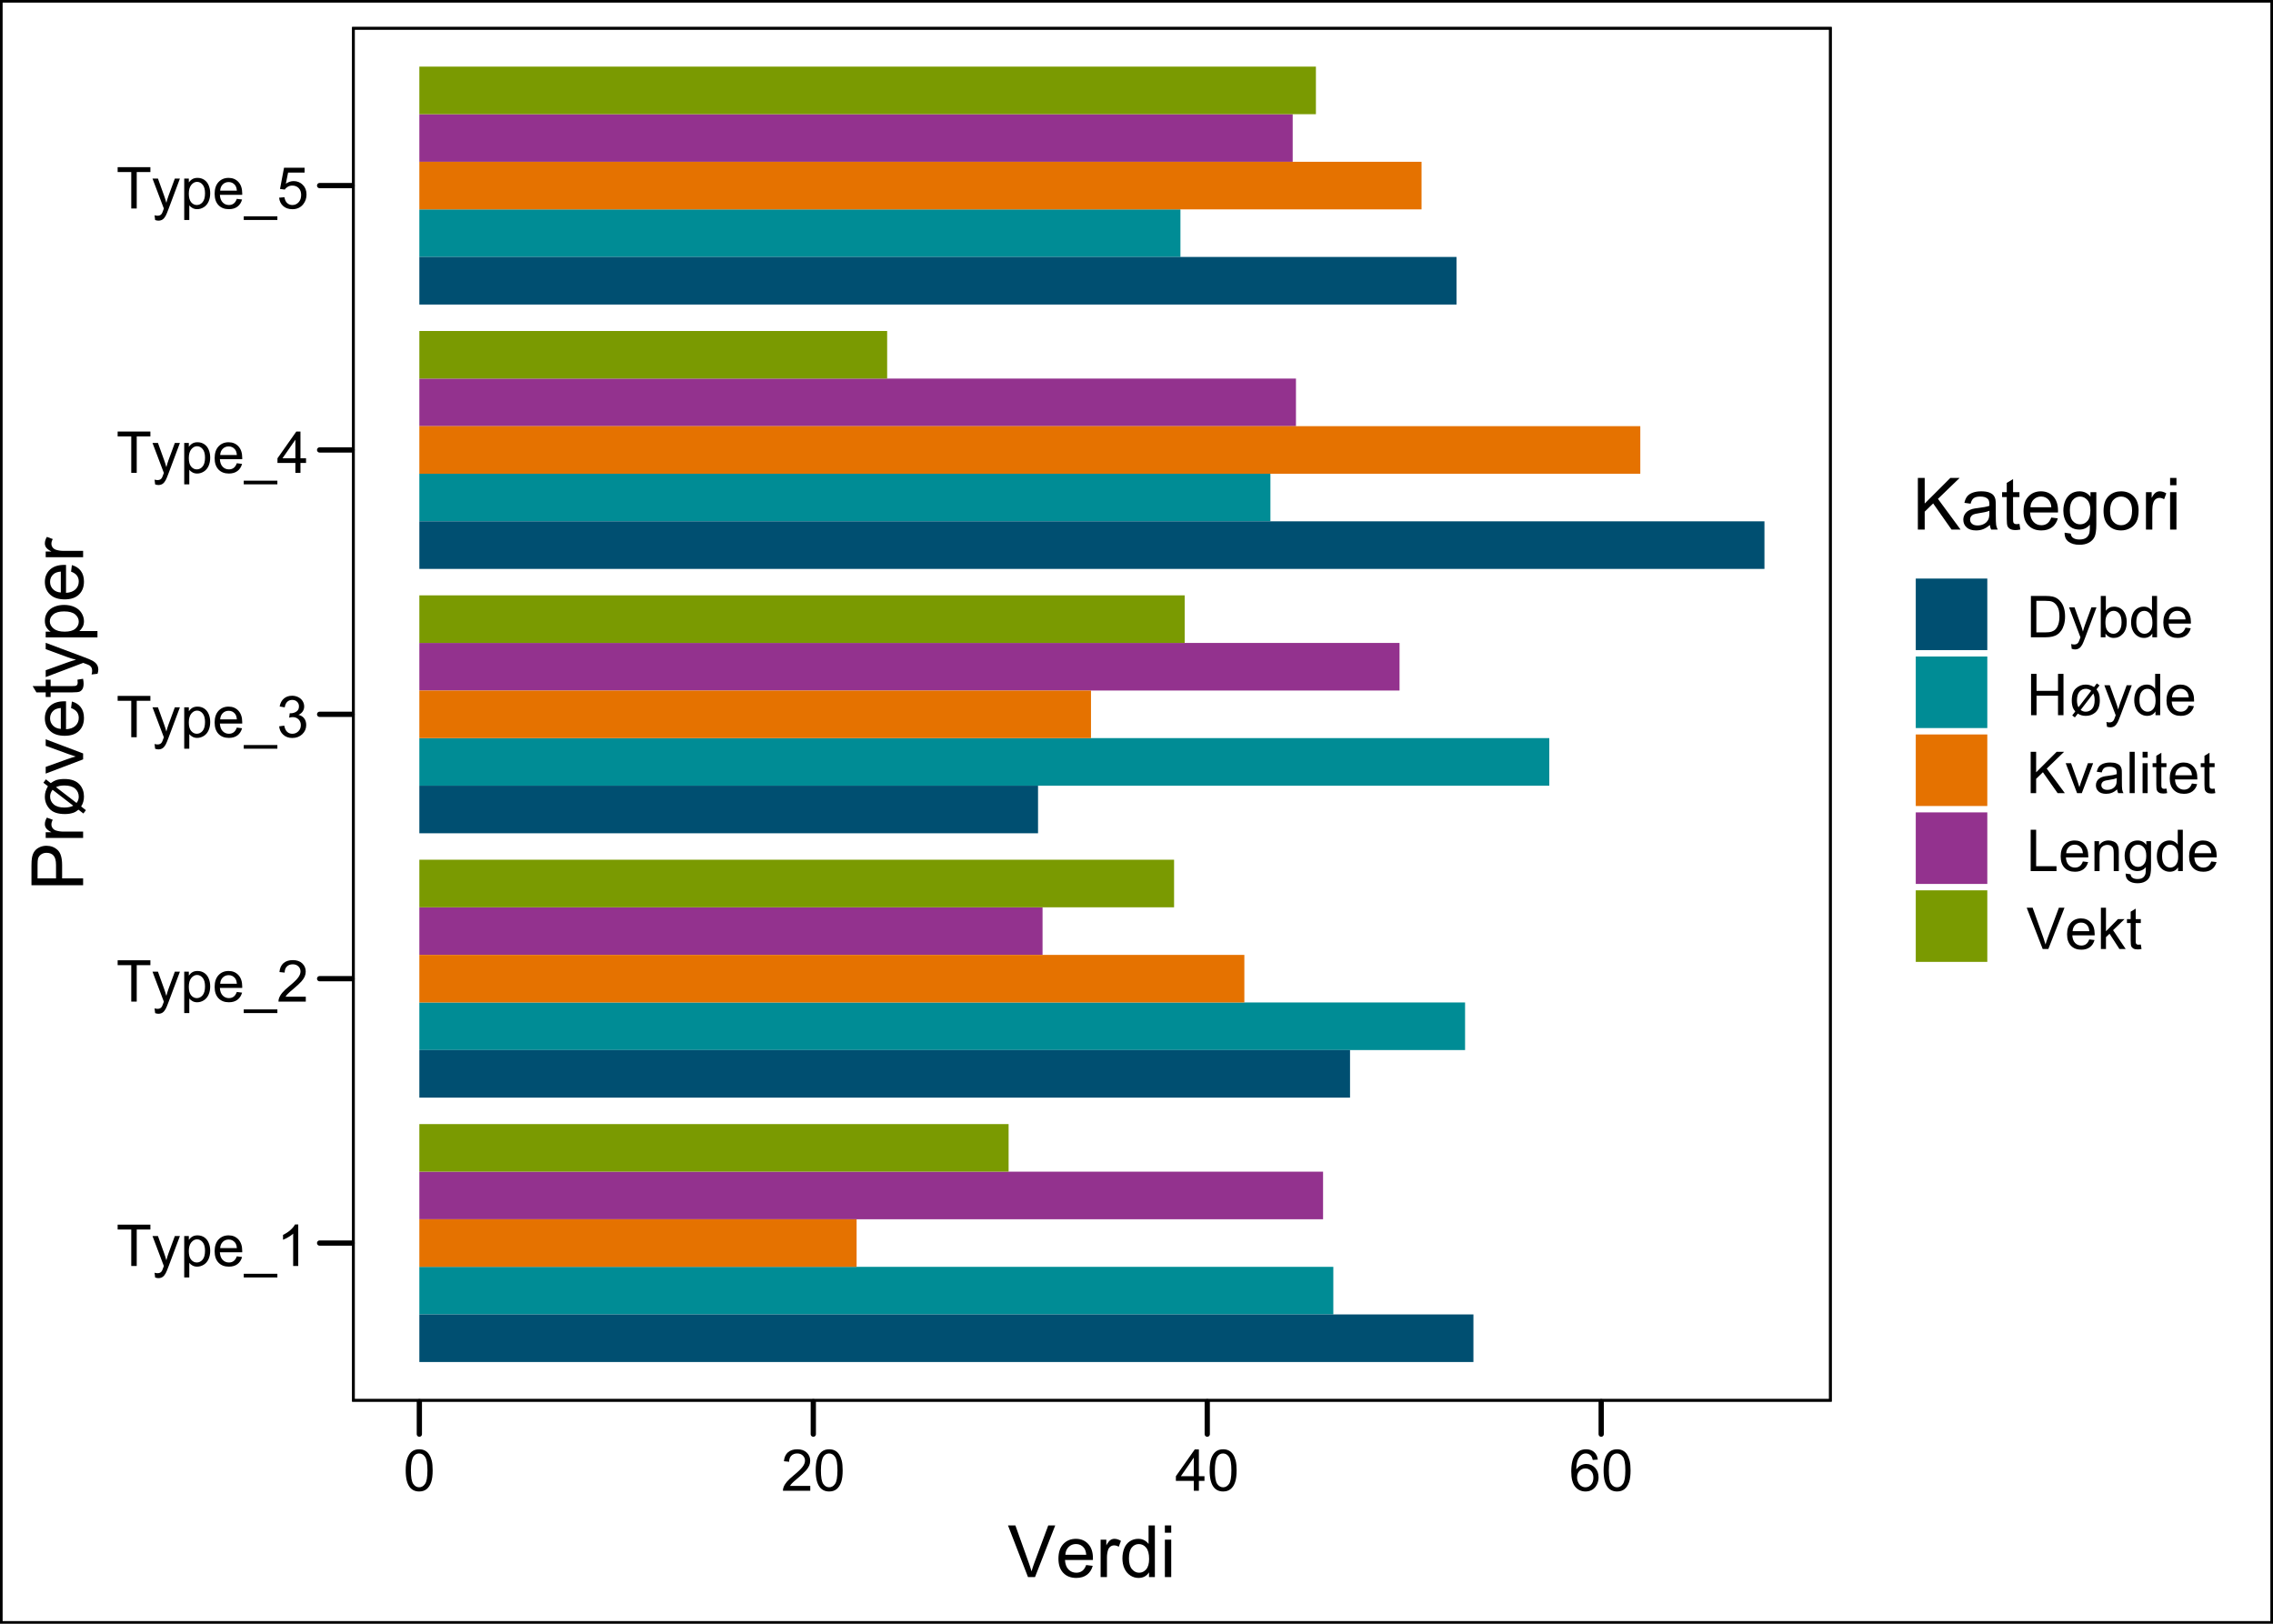 <?xml version="1.0" encoding="UTF-8"?>
<svg xmlns="http://www.w3.org/2000/svg" xmlns:xlink="http://www.w3.org/1999/xlink" width="504" height="360" viewBox="0 0 504 360">
<defs>
<g>
<g id="glyph-0-0">
<path d="M 3.32 0 L 3.32 -8.082 L 0.301 -8.082 L 0.301 -9.164 L 7.562 -9.164 L 7.562 -8.082 L 4.531 -8.082 L 4.531 0 Z M 3.32 0 "/>
</g>
<g id="glyph-0-1">
<path d="M 0.793 2.555 L 0.668 1.5 C 0.914 1.566 1.129 1.602 1.312 1.602 C 1.562 1.602 1.762 1.559 1.914 1.477 C 2.062 1.391 2.184 1.273 2.281 1.125 C 2.352 1.012 2.465 0.734 2.625 0.289 C 2.645 0.227 2.68 0.133 2.727 0.012 L 0.207 -6.637 L 1.418 -6.637 L 2.801 -2.793 C 2.98 -2.305 3.141 -1.793 3.281 -1.258 C 3.41 -1.773 3.566 -2.277 3.742 -2.77 L 5.164 -6.637 L 6.289 -6.637 L 3.762 0.113 C 3.492 0.84 3.281 1.344 3.133 1.617 C 2.93 1.988 2.703 2.262 2.445 2.434 C 2.184 2.605 1.879 2.695 1.52 2.695 C 1.301 2.695 1.059 2.648 0.793 2.555 Z M 0.793 2.555 "/>
</g>
<g id="glyph-0-2">
<path d="M 0.844 2.543 L 0.844 -6.637 L 1.867 -6.637 L 1.867 -5.773 C 2.109 -6.113 2.383 -6.367 2.688 -6.535 C 2.992 -6.703 3.359 -6.789 3.793 -6.789 C 4.359 -6.789 4.859 -6.641 5.293 -6.352 C 5.727 -6.059 6.055 -5.648 6.273 -5.117 C 6.496 -4.586 6.605 -4.004 6.605 -3.367 C 6.605 -2.691 6.484 -2.078 6.242 -1.535 C 5.996 -0.992 5.645 -0.574 5.18 -0.285 C 4.715 0.004 4.227 0.148 3.711 0.148 C 3.336 0.148 3 0.07 2.703 -0.086 C 2.406 -0.246 2.16 -0.445 1.969 -0.688 L 1.969 2.543 L 0.844 2.543 M 1.863 -3.281 C 1.863 -2.426 2.035 -1.797 2.383 -1.387 C 2.727 -0.98 3.145 -0.773 3.637 -0.773 C 4.137 -0.773 4.566 -0.988 4.922 -1.41 C 5.277 -1.832 5.457 -2.488 5.457 -3.375 C 5.457 -4.223 5.281 -4.855 4.934 -5.273 C 4.586 -5.695 4.172 -5.906 3.688 -5.906 C 3.207 -5.906 2.785 -5.684 2.414 -5.234 C 2.047 -4.785 1.863 -4.137 1.863 -3.281 Z M 1.863 -3.281 "/>
</g>
<g id="glyph-0-3">
<path d="M 5.387 -2.137 L 6.551 -1.992 C 6.367 -1.316 6.027 -0.789 5.531 -0.414 C 5.035 -0.039 4.402 0.148 3.633 0.148 C 2.66 0.148 1.891 -0.148 1.32 -0.746 C 0.754 -1.344 0.469 -2.184 0.469 -3.262 C 0.469 -4.379 0.758 -5.246 1.332 -5.863 C 1.906 -6.48 2.652 -6.789 3.57 -6.789 C 4.457 -6.789 5.18 -6.484 5.742 -5.883 C 6.305 -5.277 6.586 -4.426 6.586 -3.332 C 6.586 -3.266 6.586 -3.164 6.582 -3.031 L 1.633 -3.031 C 1.672 -2.301 1.879 -1.742 2.25 -1.355 C 2.621 -0.969 3.082 -0.773 3.637 -0.773 C 4.051 -0.773 4.402 -0.883 4.695 -1.102 C 4.984 -1.316 5.215 -1.664 5.387 -2.137 M 1.695 -3.957 L 5.398 -3.957 C 5.352 -4.516 5.207 -4.934 4.977 -5.211 C 4.617 -5.645 4.152 -5.863 3.582 -5.863 C 3.066 -5.863 2.629 -5.691 2.277 -5.344 C 1.926 -4.996 1.73 -4.535 1.695 -3.957 Z M 1.695 -3.957 "/>
</g>
<g id="glyph-0-4">
<path d="M -0.195 2.543 L -0.195 1.73 L 7.262 1.73 L 7.262 2.543 Z M -0.195 2.543 "/>
</g>
<g id="glyph-0-5">
<path d="M 4.77 0 L 3.645 0 L 3.645 -7.168 C 3.371 -6.91 3.02 -6.652 2.578 -6.395 C 2.137 -6.137 1.742 -5.941 1.395 -5.812 L 1.395 -6.898 C 2.023 -7.195 2.574 -7.555 3.043 -7.977 C 3.516 -8.395 3.848 -8.805 4.043 -9.199 L 4.77 -9.199 Z M 4.77 0 "/>
</g>
<g id="glyph-0-6">
<path d="M 6.445 -1.082 L 6.445 0 L 0.387 0 C 0.379 -0.27 0.422 -0.531 0.52 -0.781 C 0.672 -1.195 0.918 -1.602 1.258 -2 C 1.598 -2.398 2.09 -2.863 2.73 -3.387 C 3.727 -4.203 4.398 -4.852 4.75 -5.328 C 5.102 -5.805 5.273 -6.258 5.273 -6.68 C 5.273 -7.129 5.117 -7.504 4.797 -7.809 C 4.477 -8.117 4.062 -8.27 3.551 -8.27 C 3.008 -8.27 2.574 -8.105 2.25 -7.781 C 1.926 -7.457 1.762 -7.008 1.758 -6.43 L 0.602 -6.551 C 0.68 -7.414 0.977 -8.07 1.492 -8.523 C 2.012 -8.973 2.703 -9.199 3.574 -9.199 C 4.453 -9.199 5.148 -8.957 5.664 -8.469 C 6.176 -7.98 6.43 -7.379 6.43 -6.656 C 6.43 -6.289 6.355 -5.93 6.207 -5.574 C 6.055 -5.223 5.809 -4.848 5.461 -4.457 C 5.113 -4.066 4.535 -3.527 3.727 -2.844 C 3.051 -2.277 2.617 -1.895 2.426 -1.691 C 2.234 -1.488 2.074 -1.285 1.949 -1.082 Z M 6.445 -1.082 "/>
</g>
<g id="glyph-0-7">
<path d="M 0.539 -2.418 L 1.664 -2.57 C 1.793 -1.93 2.012 -1.473 2.32 -1.191 C 2.633 -0.91 3.012 -0.77 3.457 -0.77 C 3.984 -0.77 4.434 -0.953 4.797 -1.32 C 5.16 -1.684 5.344 -2.141 5.344 -2.68 C 5.344 -3.199 5.176 -3.625 4.836 -3.961 C 4.5 -4.293 4.07 -4.461 3.551 -4.461 C 3.336 -4.461 3.074 -4.422 2.758 -4.336 L 2.883 -5.324 C 2.957 -5.316 3.016 -5.312 3.062 -5.312 C 3.543 -5.312 3.973 -5.438 4.355 -5.688 C 4.738 -5.938 4.93 -6.324 4.93 -6.844 C 4.93 -7.258 4.793 -7.598 4.512 -7.867 C 4.234 -8.141 3.871 -8.273 3.43 -8.273 C 2.992 -8.273 2.629 -8.137 2.336 -7.863 C 2.047 -7.586 1.859 -7.176 1.773 -6.625 L 0.648 -6.824 C 0.789 -7.578 1.102 -8.164 1.586 -8.578 C 2.074 -8.992 2.68 -9.199 3.406 -9.199 C 3.906 -9.199 4.367 -9.094 4.789 -8.879 C 5.207 -8.664 5.531 -8.371 5.754 -8 C 5.977 -7.629 6.086 -7.234 6.086 -6.82 C 6.086 -6.422 5.98 -6.062 5.77 -5.738 C 5.555 -5.414 5.242 -5.152 4.824 -4.961 C 5.367 -4.836 5.789 -4.578 6.086 -4.184 C 6.387 -3.789 6.539 -3.297 6.539 -2.707 C 6.539 -1.906 6.246 -1.227 5.664 -0.672 C 5.078 -0.117 4.34 0.164 3.449 0.164 C 2.645 0.164 1.977 -0.078 1.445 -0.555 C 0.914 -1.035 0.613 -1.656 0.539 -2.418 Z M 0.539 -2.418 "/>
</g>
<g id="glyph-0-8">
<path d="M 4.137 0 L 4.137 -2.195 L 0.164 -2.195 L 0.164 -3.227 L 4.344 -9.164 L 5.262 -9.164 L 5.262 -3.227 L 6.5 -3.227 L 6.5 -2.195 L 5.262 -2.195 L 5.262 0 L 4.137 0 M 4.137 -3.227 L 4.137 -7.355 L 1.27 -3.227 Z M 4.137 -3.227 "/>
</g>
<g id="glyph-0-9">
<path d="M 0.531 -2.398 L 1.711 -2.5 C 1.801 -1.926 2.004 -1.492 2.32 -1.203 C 2.641 -0.914 3.023 -0.77 3.477 -0.77 C 4.016 -0.77 4.477 -0.973 4.852 -1.383 C 5.227 -1.789 5.414 -2.332 5.414 -3.008 C 5.414 -3.648 5.23 -4.152 4.871 -4.523 C 4.512 -4.895 4.039 -5.082 3.457 -5.082 C 3.094 -5.082 2.766 -5 2.477 -4.836 C 2.184 -4.668 1.953 -4.457 1.789 -4.195 L 0.73 -4.332 L 1.617 -9.039 L 6.176 -9.039 L 6.176 -7.961 L 2.52 -7.961 L 2.023 -5.5 C 2.574 -5.883 3.152 -6.074 3.758 -6.074 C 4.555 -6.074 5.23 -5.797 5.781 -5.242 C 6.332 -4.691 6.605 -3.977 6.605 -3.105 C 6.605 -2.277 6.363 -1.559 5.883 -0.957 C 5.293 -0.215 4.492 0.156 3.477 0.156 C 2.641 0.156 1.961 -0.078 1.434 -0.543 C 0.906 -1.012 0.605 -1.629 0.531 -2.398 Z M 0.531 -2.398 "/>
</g>
<g id="glyph-0-10">
<path d="M 0.531 -4.52 C 0.531 -5.602 0.645 -6.473 0.867 -7.133 C 1.09 -7.793 1.418 -8.305 1.859 -8.664 C 2.301 -9.02 2.852 -9.199 3.52 -9.199 C 4.012 -9.199 4.441 -9.102 4.812 -8.902 C 5.184 -8.707 5.488 -8.418 5.73 -8.047 C 5.973 -7.676 6.164 -7.219 6.301 -6.684 C 6.438 -6.148 6.508 -5.426 6.508 -4.52 C 6.508 -3.445 6.395 -2.574 6.176 -1.914 C 5.953 -1.254 5.625 -0.746 5.184 -0.383 C 4.746 -0.023 4.191 0.156 3.52 0.156 C 2.637 0.156 1.941 -0.16 1.438 -0.793 C 0.832 -1.555 0.531 -2.797 0.531 -4.52 M 1.688 -4.52 C 1.688 -3.016 1.863 -2.012 2.215 -1.516 C 2.566 -1.02 3.004 -0.77 3.52 -0.77 C 4.035 -0.77 4.469 -1.02 4.82 -1.52 C 5.176 -2.02 5.352 -3.02 5.352 -4.52 C 5.352 -6.027 5.176 -7.027 4.82 -7.523 C 4.469 -8.02 4.031 -8.27 3.508 -8.27 C 2.988 -8.27 2.578 -8.051 2.27 -7.613 C 1.883 -7.055 1.688 -6.023 1.688 -4.52 Z M 1.688 -4.52 "/>
</g>
<g id="glyph-0-11">
<path d="M 6.367 -6.918 L 5.25 -6.832 C 5.148 -7.273 5.008 -7.594 4.824 -7.793 C 4.52 -8.113 4.145 -8.273 3.699 -8.273 C 3.34 -8.273 3.027 -8.176 2.758 -7.977 C 2.402 -7.715 2.121 -7.34 1.918 -6.844 C 1.715 -6.348 1.609 -5.641 1.602 -4.727 C 1.871 -5.137 2.203 -5.445 2.594 -5.645 C 2.984 -5.844 3.395 -5.945 3.824 -5.945 C 4.574 -5.945 5.215 -5.668 5.742 -5.117 C 6.27 -4.562 6.531 -3.852 6.531 -2.977 C 6.531 -2.398 6.406 -1.867 6.16 -1.371 C 5.91 -0.879 5.57 -0.5 5.137 -0.238 C 4.703 0.023 4.211 0.156 3.664 0.156 C 2.727 0.156 1.961 -0.188 1.367 -0.879 C 0.777 -1.566 0.48 -2.703 0.48 -4.289 C 0.48 -6.059 0.809 -7.348 1.461 -8.148 C 2.035 -8.852 2.801 -9.199 3.77 -9.199 C 4.488 -9.199 5.082 -8.996 5.539 -8.594 C 6 -8.191 6.277 -7.633 6.367 -6.918 M 1.773 -2.969 C 1.773 -2.582 1.855 -2.211 2.023 -1.855 C 2.188 -1.504 2.418 -1.23 2.711 -1.047 C 3.008 -0.863 3.32 -0.77 3.645 -0.77 C 4.117 -0.77 4.527 -0.961 4.867 -1.344 C 5.211 -1.727 5.383 -2.246 5.383 -2.906 C 5.383 -3.539 5.211 -4.039 4.875 -4.402 C 4.539 -4.77 4.113 -4.949 3.602 -4.949 C 3.09 -4.949 2.66 -4.77 2.305 -4.402 C 1.953 -4.039 1.773 -3.559 1.773 -2.969 Z M 1.773 -2.969 "/>
</g>
<g id="glyph-0-12">
<path d="M 0.988 0 L 0.988 -9.164 L 4.145 -9.164 C 4.855 -9.164 5.398 -9.117 5.773 -9.031 C 6.301 -8.91 6.746 -8.691 7.117 -8.375 C 7.602 -7.965 7.965 -7.445 8.203 -6.809 C 8.441 -6.176 8.562 -5.449 8.562 -4.633 C 8.562 -3.934 8.48 -3.32 8.32 -2.781 C 8.156 -2.242 7.949 -1.801 7.695 -1.445 C 7.441 -1.094 7.16 -0.816 6.859 -0.617 C 6.559 -0.414 6.191 -0.262 5.766 -0.156 C 5.34 -0.051 4.848 0 4.293 0 L 0.988 0 M 2.199 -1.082 L 4.156 -1.082 C 4.762 -1.082 5.234 -1.137 5.578 -1.25 C 5.922 -1.363 6.195 -1.52 6.398 -1.727 C 6.688 -2.012 6.91 -2.398 7.07 -2.883 C 7.23 -3.371 7.312 -3.957 7.312 -4.648 C 7.312 -5.609 7.156 -6.344 6.84 -6.859 C 6.527 -7.375 6.145 -7.719 5.695 -7.895 C 5.367 -8.02 4.848 -8.082 4.125 -8.082 L 2.199 -8.082 Z M 2.199 -1.082 "/>
</g>
<g id="glyph-0-13">
<path d="M 1.883 0 L 0.836 0 L 0.836 -9.164 L 1.961 -9.164 L 1.961 -5.895 C 2.438 -6.488 3.043 -6.789 3.781 -6.789 C 4.191 -6.789 4.574 -6.707 4.941 -6.539 C 5.305 -6.375 5.605 -6.145 5.84 -5.848 C 6.074 -5.551 6.262 -5.191 6.395 -4.77 C 6.527 -4.348 6.594 -3.898 6.594 -3.418 C 6.594 -2.281 6.312 -1.402 5.75 -0.781 C 5.188 -0.16 4.512 0.148 3.727 0.148 C 2.941 0.148 2.328 -0.176 1.883 -0.832 L 1.883 0 M 1.867 -3.367 C 1.867 -2.574 1.977 -1.996 2.195 -1.645 C 2.547 -1.066 3.027 -0.773 3.633 -0.773 C 4.121 -0.773 4.547 -0.988 4.906 -1.414 C 5.266 -1.844 5.445 -2.48 5.445 -3.324 C 5.445 -4.191 5.273 -4.832 4.93 -5.242 C 4.586 -5.656 4.168 -5.863 3.68 -5.863 C 3.191 -5.863 2.766 -5.648 2.406 -5.223 C 2.047 -4.793 1.867 -4.176 1.867 -3.367 Z M 1.867 -3.367 "/>
</g>
<g id="glyph-0-14">
<path d="M 5.148 0 L 5.148 -0.836 C 4.73 -0.18 4.109 0.148 3.293 0.148 C 2.766 0.148 2.277 0.004 1.836 -0.289 C 1.391 -0.578 1.047 -0.988 0.805 -1.508 C 0.559 -2.031 0.438 -2.633 0.438 -3.312 C 0.438 -3.977 0.547 -4.574 0.77 -5.117 C 0.988 -5.656 1.32 -6.07 1.762 -6.355 C 2.203 -6.645 2.699 -6.789 3.242 -6.789 C 3.645 -6.789 4 -6.703 4.312 -6.535 C 4.625 -6.367 4.879 -6.145 5.074 -5.875 L 5.074 -9.164 L 6.195 -9.164 L 6.195 0 L 5.148 0 M 1.594 -3.312 C 1.594 -2.461 1.773 -1.828 2.133 -1.406 C 2.488 -0.984 2.914 -0.773 3.398 -0.773 C 3.891 -0.773 4.309 -0.977 4.652 -1.379 C 4.996 -1.781 5.168 -2.395 5.168 -3.219 C 5.168 -4.129 4.992 -4.793 4.645 -5.219 C 4.293 -5.645 3.863 -5.855 3.352 -5.855 C 2.852 -5.855 2.434 -5.652 2.098 -5.242 C 1.762 -4.836 1.594 -4.191 1.594 -3.312 Z M 1.594 -3.312 "/>
</g>
<g id="glyph-0-15">
<path d="M 1.023 0 L 1.023 -9.164 L 2.238 -9.164 L 2.238 -5.398 L 7 -5.398 L 7 -9.164 L 8.211 -9.164 L 8.211 0 L 7 0 L 7 -4.32 L 2.238 -4.32 L 2.238 0 Z M 1.023 0 "/>
</g>
<g id="glyph-0-16">
<path d="M 5.742 -6.242 L 6.363 -7.043 L 6.961 -6.605 L 6.293 -5.742 C 6.555 -5.387 6.734 -5.059 6.832 -4.77 C 6.961 -4.352 7.023 -3.867 7.023 -3.312 C 7.023 -2.062 6.672 -1.145 5.969 -0.555 C 5.398 -0.086 4.711 0.148 3.906 0.148 C 3.242 0.148 2.66 -0.016 2.148 -0.352 L 1.492 0.492 L 0.906 0.051 L 1.582 -0.832 C 1.336 -1.113 1.16 -1.398 1.055 -1.68 C 0.891 -2.137 0.805 -2.648 0.805 -3.227 C 0.805 -4.48 1.113 -5.387 1.727 -5.945 C 2.336 -6.508 3.055 -6.789 3.883 -6.789 C 4.223 -6.789 4.539 -6.742 4.824 -6.656 C 5.113 -6.57 5.418 -6.43 5.742 -6.242 M 5.113 -5.418 C 4.734 -5.711 4.336 -5.855 3.918 -5.855 C 3.363 -5.855 2.898 -5.645 2.523 -5.219 C 2.148 -4.793 1.961 -4.16 1.961 -3.32 C 1.961 -2.695 2.07 -2.172 2.289 -1.75 L 5.113 -5.418 M 5.582 -4.812 L 2.773 -1.168 C 3.102 -0.906 3.465 -0.773 3.875 -0.773 C 4.453 -0.773 4.934 -0.988 5.309 -1.414 C 5.688 -1.836 5.875 -2.477 5.875 -3.324 C 5.875 -3.641 5.852 -3.918 5.801 -4.156 C 5.766 -4.332 5.695 -4.551 5.582 -4.812 Z M 5.582 -4.812 "/>
</g>
<g id="glyph-0-17">
<path d="M 0.938 0 L 0.938 -9.164 L 2.148 -9.164 L 2.148 -4.617 L 6.699 -9.164 L 8.344 -9.164 L 4.5 -5.449 L 8.512 0 L 6.914 0 L 3.648 -4.637 L 2.148 -3.176 L 2.148 0 Z M 0.938 0 "/>
</g>
<g id="glyph-0-18">
<path d="M 2.688 0 L 0.164 -6.637 L 1.352 -6.637 L 2.773 -2.664 C 2.93 -2.234 3.07 -1.789 3.199 -1.324 C 3.301 -1.676 3.441 -2.098 3.617 -2.586 L 5.094 -6.637 L 6.25 -6.637 L 3.738 0 Z M 2.688 0 "/>
</g>
<g id="glyph-0-19">
<path d="M 5.176 -0.82 C 4.758 -0.465 4.355 -0.215 3.973 -0.07 C 3.586 0.078 3.172 0.148 2.73 0.148 C 2.004 0.148 1.441 -0.027 1.051 -0.383 C 0.66 -0.742 0.461 -1.195 0.461 -1.75 C 0.461 -2.074 0.535 -2.371 0.684 -2.641 C 0.832 -2.91 1.027 -3.125 1.266 -3.289 C 1.504 -3.449 1.773 -3.574 2.074 -3.656 C 2.297 -3.715 2.629 -3.77 3.074 -3.824 C 3.984 -3.934 4.652 -4.062 5.082 -4.211 C 5.086 -4.367 5.086 -4.465 5.086 -4.508 C 5.086 -4.965 4.98 -5.289 4.77 -5.477 C 4.48 -5.73 4.055 -5.855 3.488 -5.855 C 2.957 -5.855 2.566 -5.762 2.316 -5.578 C 2.062 -5.395 1.879 -5.066 1.758 -4.594 L 0.656 -4.742 C 0.758 -5.215 0.922 -5.594 1.148 -5.883 C 1.379 -6.176 1.711 -6.398 2.145 -6.555 C 2.578 -6.711 3.078 -6.789 3.648 -6.789 C 4.215 -6.789 4.676 -6.723 5.031 -6.586 C 5.387 -6.453 5.645 -6.285 5.812 -6.086 C 5.98 -5.883 6.098 -5.629 6.164 -5.32 C 6.199 -5.129 6.219 -4.781 6.219 -4.281 L 6.219 -2.781 C 6.219 -1.734 6.242 -1.074 6.289 -0.797 C 6.34 -0.52 6.434 -0.254 6.574 0 L 5.398 0 C 5.285 -0.234 5.207 -0.508 5.176 -0.82 M 5.082 -3.332 C 4.672 -3.164 4.059 -3.023 3.242 -2.906 C 2.781 -2.84 2.453 -2.766 2.262 -2.68 C 2.07 -2.598 1.922 -2.477 1.82 -2.316 C 1.715 -2.156 1.664 -1.977 1.664 -1.781 C 1.664 -1.48 1.777 -1.23 2.004 -1.031 C 2.23 -0.832 2.562 -0.73 3 -0.73 C 3.434 -0.73 3.82 -0.824 4.156 -1.016 C 4.492 -1.207 4.742 -1.465 4.898 -1.793 C 5.02 -2.047 5.082 -2.422 5.082 -2.918 Z M 5.082 -3.332 "/>
</g>
<g id="glyph-0-20">
<path d="M 0.82 0 L 0.82 -9.164 L 1.945 -9.164 L 1.945 0 Z M 0.82 0 "/>
</g>
<g id="glyph-0-21">
<path d="M 0.852 -7.867 L 0.852 -9.164 L 1.977 -9.164 L 1.977 -7.867 L 0.852 -7.867 M 0.852 0 L 0.852 -6.637 L 1.977 -6.637 L 1.977 0 Z M 0.852 0 "/>
</g>
<g id="glyph-0-22">
<path d="M 3.301 -1.008 L 3.461 -0.012 C 3.145 0.055 2.863 0.086 2.613 0.086 C 2.203 0.086 1.887 0.023 1.664 -0.105 C 1.438 -0.234 1.277 -0.406 1.188 -0.617 C 1.098 -0.824 1.051 -1.27 1.051 -1.945 L 1.051 -5.762 L 0.227 -5.762 L 0.227 -6.637 L 1.051 -6.637 L 1.051 -8.281 L 2.168 -8.957 L 2.168 -6.637 L 3.301 -6.637 L 3.301 -5.762 L 2.168 -5.762 L 2.168 -1.883 C 2.168 -1.559 2.188 -1.355 2.227 -1.262 C 2.27 -1.172 2.332 -1.098 2.422 -1.043 C 2.512 -0.988 2.641 -0.961 2.805 -0.961 C 2.93 -0.961 3.098 -0.977 3.301 -1.008 Z M 3.301 -1.008 "/>
</g>
<g id="glyph-0-23">
<path d="M 0.938 0 L 0.938 -9.164 L 2.148 -9.164 L 2.148 -1.082 L 6.664 -1.082 L 6.664 0 Z M 0.938 0 "/>
</g>
<g id="glyph-0-24">
<path d="M 0.844 0 L 0.844 -6.637 L 1.855 -6.637 L 1.855 -5.695 C 2.344 -6.422 3.047 -6.789 3.969 -6.789 C 4.367 -6.789 4.738 -6.715 5.07 -6.57 C 5.406 -6.43 5.66 -6.238 5.824 -6.008 C 5.992 -5.773 6.109 -5.496 6.176 -5.176 C 6.215 -4.965 6.238 -4.602 6.238 -4.082 L 6.238 0 L 5.113 0 L 5.113 -4.039 C 5.113 -4.496 5.07 -4.84 4.98 -5.066 C 4.895 -5.293 4.738 -5.473 4.516 -5.609 C 4.293 -5.746 4.031 -5.812 3.73 -5.812 C 3.254 -5.812 2.84 -5.66 2.492 -5.355 C 2.145 -5.051 1.969 -4.477 1.969 -3.625 L 1.969 0 Z M 0.844 0 "/>
</g>
<g id="glyph-0-25">
<path d="M 0.637 0.551 L 1.73 0.711 C 1.777 1.051 1.902 1.297 2.113 1.449 C 2.391 1.66 2.773 1.762 3.258 1.762 C 3.777 1.762 4.18 1.66 4.461 1.449 C 4.746 1.242 4.938 0.949 5.039 0.574 C 5.098 0.348 5.121 -0.137 5.117 -0.867 C 4.629 -0.289 4.016 0 3.281 0 C 2.367 0 1.664 -0.328 1.164 -0.988 C 0.664 -1.645 0.414 -2.434 0.414 -3.355 C 0.414 -3.988 0.527 -4.574 0.758 -5.109 C 0.984 -5.645 1.316 -6.059 1.754 -6.352 C 2.188 -6.641 2.699 -6.789 3.289 -6.789 C 4.07 -6.789 4.715 -6.473 5.227 -5.836 L 5.227 -6.637 L 6.262 -6.637 L 6.262 -0.898 C 6.262 0.133 6.156 0.867 5.945 1.297 C 5.738 1.727 5.402 2.07 4.945 2.32 C 4.492 2.57 3.93 2.695 3.262 2.695 C 2.473 2.695 1.832 2.516 1.344 2.16 C 0.855 1.805 0.621 1.266 0.637 0.551 M 1.57 -3.438 C 1.57 -2.566 1.742 -1.93 2.086 -1.531 C 2.434 -1.133 2.867 -0.93 3.387 -0.93 C 3.902 -0.93 4.336 -1.129 4.688 -1.527 C 5.039 -1.926 5.211 -2.551 5.211 -3.398 C 5.211 -4.211 5.031 -4.824 4.672 -5.238 C 4.312 -5.648 3.879 -5.855 3.367 -5.855 C 2.867 -5.855 2.445 -5.652 2.094 -5.246 C 1.742 -4.84 1.57 -4.238 1.57 -3.438 Z M 1.57 -3.438 "/>
</g>
<g id="glyph-0-26">
<path d="M 3.605 0 L 0.055 -9.164 L 1.367 -9.164 L 3.75 -2.508 C 3.941 -1.973 4.102 -1.473 4.23 -1.008 C 4.371 -1.508 4.539 -2.008 4.727 -2.508 L 7.199 -9.164 L 8.438 -9.164 L 4.852 0 Z M 3.605 0 "/>
</g>
<g id="glyph-0-27">
<path d="M 0.852 0 L 0.852 -9.164 L 1.977 -9.164 L 1.977 -3.938 L 4.637 -6.637 L 6.094 -6.637 L 3.555 -4.176 L 6.352 0 L 4.961 0 L 2.77 -3.395 L 1.977 -2.633 L 1.977 0 Z M 0.852 0 "/>
</g>
<g id="glyph-1-0">
<path d="M 4.508 0 L 0.07 -11.453 L 1.711 -11.453 L 4.688 -3.133 C 4.926 -2.465 5.129 -1.84 5.289 -1.258 C 5.465 -1.883 5.672 -2.508 5.906 -3.133 L 9 -11.453 L 10.547 -11.453 L 6.062 0 Z M 4.508 0 "/>
</g>
<g id="glyph-1-1">
<path d="M 6.734 -2.672 L 8.188 -2.492 C 7.957 -1.645 7.535 -0.984 6.914 -0.516 C 6.293 -0.047 5.504 0.188 4.539 0.188 C 3.324 0.188 2.363 -0.188 1.652 -0.934 C 0.941 -1.68 0.586 -2.73 0.586 -4.078 C 0.586 -5.473 0.945 -6.559 1.664 -7.328 C 2.383 -8.098 3.316 -8.484 4.461 -8.484 C 5.57 -8.484 6.477 -8.105 7.18 -7.352 C 7.883 -6.598 8.234 -5.535 8.234 -4.164 C 8.234 -4.082 8.23 -3.957 8.227 -3.789 L 2.039 -3.789 C 2.09 -2.879 2.348 -2.18 2.812 -1.695 C 3.277 -1.211 3.855 -0.969 4.547 -0.969 C 5.062 -0.969 5.504 -1.105 5.867 -1.375 C 6.23 -1.645 6.52 -2.078 6.734 -2.672 M 2.117 -4.945 L 6.75 -4.945 C 6.688 -5.645 6.512 -6.168 6.219 -6.516 C 5.77 -7.059 5.191 -7.328 4.477 -7.328 C 3.832 -7.328 3.289 -7.113 2.848 -6.68 C 2.406 -6.246 2.164 -5.668 2.117 -4.945 Z M 2.117 -4.945 "/>
</g>
<g id="glyph-1-2">
<path d="M 1.039 0 L 1.039 -8.297 L 2.305 -8.297 L 2.305 -7.039 C 2.629 -7.629 2.926 -8.016 3.199 -8.203 C 3.473 -8.391 3.773 -8.484 4.102 -8.484 C 4.574 -8.484 5.059 -8.332 5.547 -8.031 L 5.062 -6.727 C 4.719 -6.93 4.375 -7.031 4.031 -7.031 C 3.723 -7.031 3.449 -6.938 3.203 -6.754 C 2.957 -6.57 2.785 -6.312 2.68 -5.984 C 2.523 -5.484 2.445 -4.938 2.445 -4.344 L 2.445 0 Z M 1.039 0 "/>
</g>
<g id="glyph-1-3">
<path d="M 6.438 0 L 6.438 -1.047 C 5.91 -0.223 5.137 0.188 4.117 0.188 C 3.457 0.188 2.848 0.004 2.293 -0.359 C 1.738 -0.723 1.309 -1.234 1.004 -1.887 C 0.699 -2.539 0.547 -3.293 0.547 -4.141 C 0.547 -4.969 0.684 -5.719 0.961 -6.395 C 1.238 -7.07 1.652 -7.586 2.203 -7.945 C 2.754 -8.305 3.371 -8.484 4.055 -8.484 C 4.555 -8.484 5 -8.379 5.391 -8.168 C 5.781 -7.957 6.098 -7.684 6.344 -7.344 L 6.344 -11.453 L 7.742 -11.453 L 7.742 0 L 6.438 0 M 1.992 -4.141 C 1.992 -3.078 2.215 -2.285 2.664 -1.758 C 3.113 -1.23 3.641 -0.969 4.25 -0.969 C 4.863 -0.969 5.387 -1.219 5.816 -1.723 C 6.246 -2.227 6.461 -2.992 6.461 -4.023 C 6.461 -5.16 6.242 -5.992 5.805 -6.523 C 5.367 -7.055 4.828 -7.32 4.188 -7.32 C 3.562 -7.32 3.039 -7.066 2.621 -6.555 C 2.203 -6.043 1.992 -5.238 1.992 -4.141 Z M 1.992 -4.141 "/>
</g>
<g id="glyph-1-4">
<path d="M 1.062 -9.836 L 1.062 -11.453 L 2.469 -11.453 L 2.469 -9.836 L 1.062 -9.836 M 1.062 0 L 1.062 -8.297 L 2.469 -8.297 L 2.469 0 Z M 1.062 0 "/>
</g>
<g id="glyph-1-5">
<path d="M 1.172 0 L 1.172 -11.453 L 2.688 -11.453 L 2.688 -5.773 L 8.375 -11.453 L 10.43 -11.453 L 5.625 -6.812 L 10.641 0 L 8.641 0 L 4.562 -5.797 L 2.688 -3.969 L 2.688 0 Z M 1.172 0 "/>
</g>
<g id="glyph-1-6">
<path d="M 6.469 -1.023 C 5.949 -0.582 5.445 -0.27 4.965 -0.086 C 4.484 0.098 3.965 0.188 3.414 0.188 C 2.504 0.188 1.801 -0.035 1.312 -0.48 C 0.824 -0.926 0.578 -1.496 0.578 -2.188 C 0.578 -2.594 0.672 -2.965 0.855 -3.301 C 1.039 -3.637 1.281 -3.906 1.582 -4.109 C 1.883 -4.312 2.219 -4.465 2.594 -4.57 C 2.871 -4.645 3.285 -4.715 3.844 -4.781 C 4.98 -4.918 5.816 -5.078 6.352 -5.266 C 6.355 -5.457 6.359 -5.582 6.359 -5.633 C 6.359 -6.207 6.227 -6.609 5.961 -6.844 C 5.602 -7.16 5.066 -7.32 4.359 -7.32 C 3.699 -7.32 3.211 -7.203 2.895 -6.973 C 2.578 -6.742 2.348 -6.332 2.195 -5.742 L 0.82 -5.93 C 0.945 -6.52 1.152 -6.992 1.438 -7.355 C 1.723 -7.719 2.137 -7.996 2.68 -8.191 C 3.223 -8.387 3.848 -8.484 4.562 -8.484 C 5.27 -8.484 5.848 -8.402 6.289 -8.234 C 6.73 -8.066 7.059 -7.859 7.266 -7.605 C 7.473 -7.352 7.621 -7.035 7.703 -6.648 C 7.75 -6.41 7.773 -5.977 7.773 -5.352 L 7.773 -3.477 C 7.773 -2.168 7.805 -1.344 7.863 -0.996 C 7.922 -0.648 8.043 -0.316 8.219 0 L 6.75 0 C 6.605 -0.293 6.512 -0.633 6.469 -1.023 M 6.352 -4.164 C 5.84 -3.957 5.074 -3.777 4.055 -3.633 C 3.477 -3.551 3.066 -3.457 2.828 -3.352 C 2.59 -3.246 2.402 -3.094 2.273 -2.895 C 2.145 -2.695 2.078 -2.473 2.078 -2.227 C 2.078 -1.852 2.219 -1.539 2.504 -1.289 C 2.789 -1.039 3.203 -0.914 3.75 -0.914 C 4.293 -0.914 4.773 -1.031 5.195 -1.27 C 5.617 -1.508 5.926 -1.832 6.125 -2.242 C 6.277 -2.559 6.352 -3.027 6.352 -3.648 Z M 6.352 -4.164 "/>
</g>
<g id="glyph-1-7">
<path d="M 4.125 -1.258 L 4.328 -0.016 C 3.934 0.066 3.578 0.109 3.266 0.109 C 2.754 0.109 2.359 0.027 2.078 -0.133 C 1.797 -0.293 1.598 -0.508 1.484 -0.77 C 1.371 -1.031 1.312 -1.586 1.312 -2.43 L 1.312 -7.203 L 0.281 -7.203 L 0.281 -8.297 L 1.312 -8.297 L 1.312 -10.352 L 2.711 -11.195 L 2.711 -8.297 L 4.125 -8.297 L 4.125 -7.203 L 2.711 -7.203 L 2.711 -2.352 C 2.711 -1.949 2.734 -1.691 2.785 -1.578 C 2.836 -1.465 2.914 -1.371 3.027 -1.305 C 3.141 -1.238 3.301 -1.203 3.508 -1.203 C 3.664 -1.203 3.871 -1.223 4.125 -1.258 Z M 4.125 -1.258 "/>
</g>
<g id="glyph-1-8">
<path d="M 0.797 0.688 L 2.164 0.891 C 2.223 1.312 2.379 1.621 2.641 1.812 C 2.988 2.074 3.465 2.203 4.07 2.203 C 4.723 2.203 5.223 2.074 5.578 1.812 C 5.934 1.551 6.172 1.188 6.297 0.719 C 6.371 0.434 6.402 -0.168 6.398 -1.086 C 5.785 -0.363 5.02 0 4.102 0 C 2.961 0 2.078 -0.41 1.453 -1.234 C 0.828 -2.059 0.516 -3.043 0.516 -4.195 C 0.516 -4.988 0.66 -5.719 0.945 -6.387 C 1.23 -7.055 1.648 -7.574 2.191 -7.938 C 2.734 -8.301 3.375 -8.484 4.109 -8.484 C 5.09 -8.484 5.895 -8.09 6.531 -7.297 L 6.531 -8.297 L 7.828 -8.297 L 7.828 -1.125 C 7.828 0.168 7.695 1.082 7.434 1.621 C 7.172 2.16 6.754 2.586 6.184 2.898 C 5.613 3.211 4.91 3.367 4.078 3.367 C 3.09 3.367 2.289 3.145 1.68 2.699 C 1.07 2.254 0.777 1.582 0.797 0.688 M 1.961 -4.297 C 1.961 -3.207 2.176 -2.414 2.609 -1.914 C 3.043 -1.414 3.582 -1.164 4.234 -1.164 C 4.879 -1.164 5.422 -1.414 5.859 -1.91 C 6.297 -2.406 6.516 -3.188 6.516 -4.25 C 6.516 -5.266 6.289 -6.031 5.84 -6.547 C 5.391 -7.062 4.848 -7.32 4.211 -7.32 C 3.586 -7.32 3.055 -7.066 2.617 -6.559 C 2.18 -6.051 1.961 -5.297 1.961 -4.297 Z M 1.961 -4.297 "/>
</g>
<g id="glyph-1-9">
<path d="M 0.531 -4.148 C 0.531 -5.684 0.957 -6.824 1.812 -7.562 C 2.527 -8.176 3.395 -8.484 4.422 -8.484 C 5.562 -8.484 6.496 -8.109 7.219 -7.363 C 7.941 -6.617 8.305 -5.582 8.305 -4.266 C 8.305 -3.199 8.145 -2.359 7.824 -1.746 C 7.504 -1.133 7.039 -0.66 6.426 -0.32 C 5.812 0.02 5.145 0.188 4.422 0.188 C 3.262 0.188 2.32 -0.184 1.605 -0.93 C 0.891 -1.676 0.531 -2.746 0.531 -4.148 M 1.977 -4.148 C 1.977 -3.086 2.207 -2.289 2.672 -1.762 C 3.137 -1.234 3.719 -0.969 4.422 -0.969 C 5.121 -0.969 5.699 -1.234 6.164 -1.766 C 6.629 -2.297 6.859 -3.105 6.859 -4.195 C 6.859 -5.223 6.625 -6 6.16 -6.527 C 5.695 -7.055 5.113 -7.32 4.422 -7.32 C 3.719 -7.32 3.137 -7.059 2.672 -6.531 C 2.207 -6.004 1.977 -5.211 1.977 -4.148 Z M 1.977 -4.148 "/>
</g>
<g id="glyph-2-0">
<path d="M 0 -1.234 L -11.453 -1.234 L -11.453 -5.555 C -11.453 -6.316 -11.418 -6.895 -11.344 -7.297 C -11.25 -7.859 -11.07 -8.332 -10.809 -8.711 C -10.547 -9.09 -10.176 -9.398 -9.703 -9.629 C -9.23 -9.859 -8.707 -9.977 -8.141 -9.977 C -7.168 -9.977 -6.344 -9.668 -5.668 -9.047 C -4.992 -8.426 -4.656 -7.309 -4.656 -5.688 L -4.656 -2.75 L 0 -2.75 L 0 -1.234 M -6.008 -2.75 L -6.008 -5.711 C -6.008 -6.691 -6.191 -7.387 -6.555 -7.797 C -6.918 -8.207 -7.434 -8.414 -8.094 -8.414 C -8.574 -8.414 -8.984 -8.293 -9.324 -8.051 C -9.664 -7.809 -9.891 -7.488 -10 -7.094 C -10.066 -6.84 -10.102 -6.367 -10.102 -5.68 L -10.102 -2.75 Z M -6.008 -2.75 "/>
</g>
<g id="glyph-2-1">
<path d="M 0 -1.039 L -8.297 -1.039 L -8.297 -2.305 L -7.039 -2.305 C -7.629 -2.629 -8.016 -2.926 -8.203 -3.199 C -8.391 -3.473 -8.484 -3.773 -8.484 -4.102 C -8.484 -4.574 -8.332 -5.059 -8.031 -5.547 L -6.727 -5.062 C -6.93 -4.719 -7.031 -4.375 -7.031 -4.031 C -7.031 -3.723 -6.938 -3.449 -6.754 -3.203 C -6.57 -2.957 -6.312 -2.785 -5.984 -2.68 C -5.484 -2.523 -4.938 -2.445 -4.344 -2.445 L 0 -2.445 Z M 0 -1.039 "/>
</g>
<g id="glyph-2-2">
<path d="M -7.805 -7.18 L -8.805 -7.953 L -8.258 -8.703 L -7.18 -7.867 C -6.73 -8.195 -6.324 -8.418 -5.961 -8.539 C -5.441 -8.699 -4.832 -8.781 -4.141 -8.781 C -2.578 -8.781 -1.43 -8.34 -0.695 -7.461 C -0.105 -6.746 0.188 -5.887 0.188 -4.883 C 0.188 -4.055 -0.02 -3.324 -0.438 -2.688 L 0.617 -1.867 L 0.062 -1.133 L -1.039 -1.977 C -1.395 -1.668 -1.746 -1.449 -2.102 -1.32 C -2.668 -1.113 -3.312 -1.008 -4.031 -1.008 C -5.598 -1.008 -6.734 -1.391 -7.434 -2.156 C -8.133 -2.922 -8.484 -3.82 -8.484 -4.852 C -8.484 -5.277 -8.43 -5.672 -8.32 -6.031 C -8.211 -6.391 -8.039 -6.773 -7.805 -7.18 M -6.773 -6.391 C -7.137 -5.918 -7.32 -5.418 -7.32 -4.898 C -7.32 -4.207 -7.055 -3.625 -6.523 -3.156 C -5.992 -2.688 -5.199 -2.453 -4.148 -2.453 C -3.367 -2.453 -2.715 -2.59 -2.188 -2.859 L -6.773 -6.391 M -6.016 -6.977 L -1.461 -3.469 C -1.133 -3.875 -0.969 -4.332 -0.969 -4.844 C -0.969 -5.566 -1.234 -6.164 -1.766 -6.637 C -2.297 -7.109 -3.094 -7.344 -4.156 -7.344 C -4.551 -7.344 -4.898 -7.312 -5.195 -7.25 C -5.414 -7.207 -5.688 -7.117 -6.016 -6.977 Z M -6.016 -6.977 "/>
</g>
<g id="glyph-2-3">
<path d="M 0 -3.359 L -8.297 -0.203 L -8.297 -1.688 L -3.328 -3.469 C -2.793 -3.66 -2.234 -3.84 -1.656 -4 C -2.094 -4.125 -2.621 -4.301 -3.234 -4.523 L -8.297 -6.367 L -8.297 -7.812 L 0 -4.672 Z M 0 -3.359 "/>
</g>
<g id="glyph-2-4">
<path d="M -2.672 -6.734 L -2.492 -8.188 C -1.645 -7.957 -0.984 -7.535 -0.516 -6.914 C -0.047 -6.293 0.188 -5.504 0.188 -4.539 C 0.188 -3.324 -0.188 -2.363 -0.934 -1.652 C -1.68 -0.941 -2.73 -0.586 -4.078 -0.586 C -5.473 -0.586 -6.559 -0.945 -7.328 -1.664 C -8.098 -2.383 -8.484 -3.316 -8.484 -4.461 C -8.484 -5.57 -8.105 -6.477 -7.352 -7.18 C -6.598 -7.883 -5.535 -8.234 -4.164 -8.234 C -4.082 -8.234 -3.957 -8.23 -3.789 -8.227 L -3.789 -2.039 C -2.879 -2.09 -2.18 -2.348 -1.695 -2.812 C -1.211 -3.277 -0.969 -3.855 -0.969 -4.547 C -0.969 -5.062 -1.105 -5.504 -1.375 -5.867 C -1.645 -6.23 -2.078 -6.52 -2.672 -6.734 M -4.945 -2.117 L -4.945 -6.75 C -5.645 -6.688 -6.168 -6.512 -6.516 -6.219 C -7.059 -5.77 -7.328 -5.191 -7.328 -4.477 C -7.328 -3.832 -7.113 -3.289 -6.68 -2.848 C -6.246 -2.406 -5.668 -2.164 -4.945 -2.117 Z M -4.945 -2.117 "/>
</g>
<g id="glyph-2-5">
<path d="M -1.258 -4.125 L -0.016 -4.328 C 0.066 -3.934 0.109 -3.578 0.109 -3.266 C 0.109 -2.754 0.027 -2.359 -0.133 -2.078 C -0.293 -1.797 -0.508 -1.598 -0.77 -1.484 C -1.031 -1.371 -1.586 -1.312 -2.43 -1.312 L -7.203 -1.312 L -7.203 -0.281 L -8.297 -0.281 L -8.297 -1.312 L -10.352 -1.312 L -11.195 -2.711 L -8.297 -2.711 L -8.297 -4.125 L -7.203 -4.125 L -7.203 -2.711 L -2.352 -2.711 C -1.949 -2.711 -1.691 -2.734 -1.578 -2.785 C -1.465 -2.836 -1.371 -2.914 -1.305 -3.027 C -1.238 -3.141 -1.203 -3.301 -1.203 -3.508 C -1.203 -3.664 -1.223 -3.871 -1.258 -4.125 Z M -1.258 -4.125 "/>
</g>
<g id="glyph-2-6">
<path d="M 3.195 -0.992 L 1.875 -0.836 C 1.957 -1.145 2 -1.41 2 -1.641 C 2 -1.953 1.949 -2.203 1.844 -2.391 C 1.738 -2.578 1.594 -2.73 1.406 -2.852 C 1.266 -2.941 0.918 -3.082 0.359 -3.281 C 0.281 -3.309 0.168 -3.348 0.016 -3.406 L -8.297 -0.258 L -8.297 -1.773 L -3.492 -3.5 C -2.883 -3.723 -2.242 -3.926 -1.57 -4.102 C -2.215 -4.262 -2.848 -4.457 -3.461 -4.68 L -8.297 -6.453 L -8.297 -7.859 L 0.141 -4.703 C 1.051 -4.363 1.68 -4.102 2.023 -3.914 C 2.488 -3.664 2.828 -3.379 3.043 -3.055 C 3.258 -2.73 3.367 -2.348 3.367 -1.898 C 3.367 -1.629 3.309 -1.324 3.195 -0.992 Z M 3.195 -0.992 "/>
</g>
<g id="glyph-2-7">
<path d="M 3.18 -1.055 L -8.297 -1.055 L -8.297 -2.336 L -7.219 -2.336 C -7.641 -2.637 -7.957 -2.98 -8.168 -3.359 C -8.379 -3.738 -8.484 -4.199 -8.484 -4.742 C -8.484 -5.449 -8.301 -6.074 -7.938 -6.617 C -7.574 -7.16 -7.059 -7.566 -6.395 -7.844 C -5.73 -8.121 -5.004 -8.258 -4.211 -8.258 C -3.363 -8.258 -2.598 -8.105 -1.918 -7.801 C -1.238 -7.496 -0.719 -7.055 -0.355 -6.473 C 0.008 -5.891 0.188 -5.281 0.188 -4.641 C 0.188 -4.172 0.09 -3.75 -0.109 -3.379 C -0.309 -3.008 -0.559 -2.699 -0.859 -2.461 L 3.18 -2.461 L 3.18 -1.055 M -4.102 -2.328 C -3.035 -2.328 -2.246 -2.543 -1.734 -2.977 C -1.223 -3.41 -0.969 -3.934 -0.969 -4.547 C -0.969 -5.172 -1.234 -5.707 -1.762 -6.152 C -2.289 -6.598 -3.109 -6.82 -4.219 -6.82 C -5.277 -6.82 -6.066 -6.602 -6.594 -6.168 C -7.121 -5.734 -7.383 -5.215 -7.383 -4.609 C -7.383 -4.012 -7.102 -3.48 -6.543 -3.02 C -5.984 -2.559 -5.168 -2.328 -4.102 -2.328 Z M -4.102 -2.328 "/>
</g>
</g>
<clipPath id="clip-0">
<path clip-rule="nonzero" d="M 78.07 5.977 L 406.148 5.977 L 406.148 310.766 L 78.07 310.766 Z M 78.07 5.977 "/>
</clipPath>
<clipPath id="clip-1">
<path clip-rule="nonzero" d="M 78.07 5.977 L 406.148 5.977 L 406.148 310.766 L 78.07 310.766 Z M 78.07 5.977 "/>
</clipPath>
</defs>
<rect x="-50.4" y="-36" width="604.8" height="432" fill="rgb(100%, 100%, 100%)" fill-opacity="1"/>
<rect x="-50.4" y="-36" width="604.8" height="432" fill="rgb(100%, 100%, 100%)" fill-opacity="1"/>
<path fill="none" stroke-width="1.164" stroke-linecap="round" stroke-linejoin="round" stroke="rgb(0%, 0%, 0%)" stroke-opacity="1" stroke-miterlimit="10" d="M 0 360 L 504 360 L 504 0 L 0 0 Z M 0 360 "/>
<g clip-path="url(#clip-0)">
<path fill-rule="nonzero" fill="rgb(100%, 100%, 100%)" fill-opacity="1" stroke-width="1.164" stroke-linecap="round" stroke-linejoin="round" stroke="rgb(0%, 0%, 0%)" stroke-opacity="1" stroke-miterlimit="10" d="M 78.07 310.766 L 406.148 310.766 L 406.148 5.977 L 78.07 5.977 Z M 78.07 310.766 "/>
</g>
<path fill-rule="nonzero" fill="rgb(57.647%, 19.608%, 55.686%)" fill-opacity="1" d="M 92.984 270.324 L 293.367 270.324 L 293.367 259.773 L 92.984 259.773 Z M 92.984 270.324 "/>
<path fill-rule="nonzero" fill="rgb(0%, 54.902%, 58.431%)" fill-opacity="1" d="M 92.984 291.422 L 295.641 291.422 L 295.641 280.871 L 92.984 280.871 Z M 92.984 291.422 "/>
<path fill-rule="nonzero" fill="rgb(0%, 30.98%, 44.314%)" fill-opacity="1" d="M 92.984 301.973 L 326.707 301.973 L 326.707 291.422 L 92.984 291.422 Z M 92.984 301.973 "/>
<path fill-rule="nonzero" fill="rgb(47.843%, 60.392%, 0.392%)" fill-opacity="1" d="M 92.984 259.773 L 223.641 259.773 L 223.641 249.223 L 92.984 249.223 Z M 92.984 259.773 "/>
<path fill-rule="nonzero" fill="rgb(89.804%, 44.706%, 0%)" fill-opacity="1" d="M 92.984 280.875 L 189.938 280.875 L 189.938 270.324 L 92.984 270.324 Z M 92.984 280.875 "/>
<path fill-rule="nonzero" fill="rgb(57.647%, 19.608%, 55.686%)" fill-opacity="1" d="M 92.984 211.711 L 231.168 211.711 L 231.168 201.16 L 92.984 201.16 Z M 92.984 211.711 "/>
<path fill-rule="nonzero" fill="rgb(0%, 54.902%, 58.431%)" fill-opacity="1" d="M 92.984 232.809 L 324.855 232.809 L 324.855 222.258 L 92.984 222.258 Z M 92.984 232.809 "/>
<path fill-rule="nonzero" fill="rgb(0%, 30.98%, 44.314%)" fill-opacity="1" d="M 92.984 243.359 L 299.348 243.359 L 299.348 232.809 L 92.984 232.809 Z M 92.984 243.359 "/>
<path fill-rule="nonzero" fill="rgb(47.843%, 60.392%, 0.392%)" fill-opacity="1" d="M 92.984 201.16 L 260.332 201.16 L 260.332 190.609 L 92.984 190.609 Z M 92.984 201.16 "/>
<path fill-rule="nonzero" fill="rgb(89.804%, 44.706%, 0%)" fill-opacity="1" d="M 92.984 222.262 L 275.914 222.262 L 275.914 211.711 L 92.984 211.711 Z M 92.984 222.262 "/>
<path fill-rule="nonzero" fill="rgb(57.647%, 19.608%, 55.686%)" fill-opacity="1" d="M 92.984 153.098 L 310.324 153.098 L 310.324 142.547 L 92.984 142.547 Z M 92.984 153.098 "/>
<path fill-rule="nonzero" fill="rgb(0%, 54.902%, 58.431%)" fill-opacity="1" d="M 92.984 174.199 L 343.531 174.199 L 343.531 163.648 L 92.984 163.648 Z M 92.984 174.199 "/>
<path fill-rule="nonzero" fill="rgb(0%, 30.98%, 44.314%)" fill-opacity="1" d="M 92.984 184.746 L 230.168 184.746 L 230.168 174.195 L 92.984 174.195 Z M 92.984 184.746 "/>
<path fill-rule="nonzero" fill="rgb(47.843%, 60.392%, 0.392%)" fill-opacity="1" d="M 92.984 142.547 L 262.684 142.547 L 262.684 131.996 L 92.984 131.996 Z M 92.984 142.547 "/>
<path fill-rule="nonzero" fill="rgb(89.804%, 44.706%, 0%)" fill-opacity="1" d="M 92.984 163.648 L 241.91 163.648 L 241.91 153.098 L 92.984 153.098 Z M 92.984 163.648 "/>
<path fill-rule="nonzero" fill="rgb(57.647%, 19.608%, 55.686%)" fill-opacity="1" d="M 92.984 94.484 L 287.359 94.484 L 287.359 83.934 L 92.984 83.934 Z M 92.984 94.484 "/>
<path fill-rule="nonzero" fill="rgb(0%, 54.902%, 58.431%)" fill-opacity="1" d="M 92.984 115.586 L 281.695 115.586 L 281.695 105.035 L 92.984 105.035 Z M 92.984 115.586 "/>
<path fill-rule="nonzero" fill="rgb(0%, 30.98%, 44.314%)" fill-opacity="1" d="M 92.984 126.133 L 391.238 126.133 L 391.238 115.582 L 92.984 115.582 Z M 92.984 126.133 "/>
<path fill-rule="nonzero" fill="rgb(47.843%, 60.392%, 0.392%)" fill-opacity="1" d="M 92.984 83.934 L 196.711 83.934 L 196.711 73.383 L 92.984 73.383 Z M 92.984 83.934 "/>
<path fill-rule="nonzero" fill="rgb(89.804%, 44.706%, 0%)" fill-opacity="1" d="M 92.984 105.035 L 363.711 105.035 L 363.711 94.484 L 92.984 94.484 Z M 92.984 105.035 "/>
<path fill-rule="nonzero" fill="rgb(57.647%, 19.608%, 55.686%)" fill-opacity="1" d="M 92.984 35.871 L 286.633 35.871 L 286.633 25.32 L 92.984 25.32 Z M 92.984 35.871 "/>
<path fill-rule="nonzero" fill="rgb(0%, 54.902%, 58.431%)" fill-opacity="1" d="M 92.984 56.973 L 261.742 56.973 L 261.742 46.422 L 92.984 46.422 Z M 92.984 56.973 "/>
<path fill-rule="nonzero" fill="rgb(0%, 30.98%, 44.314%)" fill-opacity="1" d="M 92.984 67.52 L 322.957 67.52 L 322.957 56.969 L 92.984 56.969 Z M 92.984 67.52 "/>
<path fill-rule="nonzero" fill="rgb(47.843%, 60.392%, 0.392%)" fill-opacity="1" d="M 92.984 25.32 L 291.781 25.32 L 291.781 14.77 L 92.984 14.77 Z M 92.984 25.32 "/>
<path fill-rule="nonzero" fill="rgb(89.804%, 44.706%, 0%)" fill-opacity="1" d="M 92.984 46.422 L 315.203 46.422 L 315.203 35.871 L 92.984 35.871 Z M 92.984 46.422 "/>
<g clip-path="url(#clip-1)">
<path fill="none" stroke-width="1.164" stroke-linecap="round" stroke-linejoin="round" stroke="rgb(0%, 0%, 0%)" stroke-opacity="1" stroke-miterlimit="10" d="M 78.07 310.766 L 406.148 310.766 L 406.148 5.977 L 78.07 5.977 Z M 78.07 310.766 "/>
</g>
<g fill="rgb(0%, 0%, 0%)" fill-opacity="1">
<use xlink:href="#glyph-0-0" x="25.785" y="280.68"/>
<use xlink:href="#glyph-0-1" x="33.604" y="280.68"/>
<use xlink:href="#glyph-0-2" x="40.004" y="280.68"/>
<use xlink:href="#glyph-0-3" x="47.123" y="280.68"/>
<use xlink:href="#glyph-0-4" x="54.241" y="280.68"/>
<use xlink:href="#glyph-0-5" x="61.36" y="280.68"/>
</g>
<g fill="rgb(0%, 0%, 0%)" fill-opacity="1">
<use xlink:href="#glyph-0-0" x="25.785" y="222.066"/>
<use xlink:href="#glyph-0-1" x="33.604" y="222.066"/>
<use xlink:href="#glyph-0-2" x="40.004" y="222.066"/>
<use xlink:href="#glyph-0-3" x="47.123" y="222.066"/>
<use xlink:href="#glyph-0-4" x="54.241" y="222.066"/>
<use xlink:href="#glyph-0-6" x="61.36" y="222.066"/>
</g>
<g fill="rgb(0%, 0%, 0%)" fill-opacity="1">
<use xlink:href="#glyph-0-0" x="25.785" y="163.453"/>
<use xlink:href="#glyph-0-1" x="33.604" y="163.453"/>
<use xlink:href="#glyph-0-2" x="40.004" y="163.453"/>
<use xlink:href="#glyph-0-3" x="47.123" y="163.453"/>
<use xlink:href="#glyph-0-4" x="54.241" y="163.453"/>
<use xlink:href="#glyph-0-7" x="61.36" y="163.453"/>
</g>
<g fill="rgb(0%, 0%, 0%)" fill-opacity="1">
<use xlink:href="#glyph-0-0" x="25.785" y="104.84"/>
<use xlink:href="#glyph-0-1" x="33.604" y="104.84"/>
<use xlink:href="#glyph-0-2" x="40.004" y="104.84"/>
<use xlink:href="#glyph-0-3" x="47.123" y="104.84"/>
<use xlink:href="#glyph-0-4" x="54.241" y="104.84"/>
<use xlink:href="#glyph-0-8" x="61.36" y="104.84"/>
</g>
<g fill="rgb(0%, 0%, 0%)" fill-opacity="1">
<use xlink:href="#glyph-0-0" x="25.785" y="46.227"/>
<use xlink:href="#glyph-0-1" x="33.604" y="46.227"/>
<use xlink:href="#glyph-0-2" x="40.004" y="46.227"/>
<use xlink:href="#glyph-0-3" x="47.123" y="46.227"/>
<use xlink:href="#glyph-0-4" x="54.241" y="46.227"/>
<use xlink:href="#glyph-0-9" x="61.36" y="46.227"/>
</g>
<path fill="none" stroke-width="1.164" stroke-linecap="round" stroke-linejoin="round" stroke="rgb(0%, 0%, 0%)" stroke-opacity="1" stroke-miterlimit="10" d="M 70.871 275.598 L 78.07 275.598 "/>
<path fill="none" stroke-width="1.164" stroke-linecap="round" stroke-linejoin="round" stroke="rgb(0%, 0%, 0%)" stroke-opacity="1" stroke-miterlimit="10" d="M 70.871 216.984 L 78.07 216.984 "/>
<path fill="none" stroke-width="1.164" stroke-linecap="round" stroke-linejoin="round" stroke="rgb(0%, 0%, 0%)" stroke-opacity="1" stroke-miterlimit="10" d="M 70.871 158.371 L 78.07 158.371 "/>
<path fill="none" stroke-width="1.164" stroke-linecap="round" stroke-linejoin="round" stroke="rgb(0%, 0%, 0%)" stroke-opacity="1" stroke-miterlimit="10" d="M 70.871 99.758 L 78.07 99.758 "/>
<path fill="none" stroke-width="1.164" stroke-linecap="round" stroke-linejoin="round" stroke="rgb(0%, 0%, 0%)" stroke-opacity="1" stroke-miterlimit="10" d="M 70.871 41.145 L 78.07 41.145 "/>
<path fill="none" stroke-width="1.164" stroke-linecap="round" stroke-linejoin="round" stroke="rgb(0%, 0%, 0%)" stroke-opacity="1" stroke-miterlimit="10" d="M 92.984 317.965 L 92.984 310.766 "/>
<path fill="none" stroke-width="1.164" stroke-linecap="round" stroke-linejoin="round" stroke="rgb(0%, 0%, 0%)" stroke-opacity="1" stroke-miterlimit="10" d="M 180.336 317.965 L 180.336 310.766 "/>
<path fill="none" stroke-width="1.164" stroke-linecap="round" stroke-linejoin="round" stroke="rgb(0%, 0%, 0%)" stroke-opacity="1" stroke-miterlimit="10" d="M 267.688 317.965 L 267.688 310.766 "/>
<path fill="none" stroke-width="1.164" stroke-linecap="round" stroke-linejoin="round" stroke="rgb(0%, 0%, 0%)" stroke-opacity="1" stroke-miterlimit="10" d="M 355.039 317.965 L 355.039 310.766 "/>
<g fill="rgb(0%, 0%, 0%)" fill-opacity="1">
<use xlink:href="#glyph-0-10" x="89.426" y="330.52"/>
</g>
<g fill="rgb(0%, 0%, 0%)" fill-opacity="1">
<use xlink:href="#glyph-0-6" x="173.219" y="330.52"/>
<use xlink:href="#glyph-0-10" x="180.338" y="330.52"/>
</g>
<g fill="rgb(0%, 0%, 0%)" fill-opacity="1">
<use xlink:href="#glyph-0-8" x="260.57" y="330.52"/>
<use xlink:href="#glyph-0-10" x="267.689" y="330.52"/>
</g>
<g fill="rgb(0%, 0%, 0%)" fill-opacity="1">
<use xlink:href="#glyph-0-11" x="347.922" y="330.52"/>
<use xlink:href="#glyph-0-10" x="355.041" y="330.52"/>
</g>
<g fill="rgb(0%, 0%, 0%)" fill-opacity="1">
<use xlink:href="#glyph-1-0" x="223.434" y="349.656"/>
<use xlink:href="#glyph-1-1" x="234.105" y="349.656"/>
<use xlink:href="#glyph-1-2" x="243.004" y="349.656"/>
<use xlink:href="#glyph-1-3" x="248.332" y="349.656"/>
<use xlink:href="#glyph-1-4" x="257.23" y="349.656"/>
</g>
<g fill="rgb(0%, 0%, 0%)" fill-opacity="1">
<use xlink:href="#glyph-2-0" x="18.43" y="197.492"/>
<use xlink:href="#glyph-2-1" x="18.43" y="186.82"/>
<use xlink:href="#glyph-2-2" x="18.43" y="181.492"/>
<use xlink:href="#glyph-2-3" x="18.43" y="171.719"/>
<use xlink:href="#glyph-2-4" x="18.43" y="163.719"/>
<use xlink:href="#glyph-2-5" x="18.43" y="154.82"/>
<use xlink:href="#glyph-2-6" x="18.43" y="150.375"/>
<use xlink:href="#glyph-2-7" x="18.43" y="142.375"/>
<use xlink:href="#glyph-2-4" x="18.43" y="133.477"/>
<use xlink:href="#glyph-2-1" x="18.43" y="124.578"/>
</g>
<path fill-rule="nonzero" fill="rgb(100%, 100%, 100%)" fill-opacity="1" d="M 418.105 219.945 L 498.023 219.945 L 498.023 96.801 L 418.105 96.801 Z M 418.105 219.945 "/>
<g fill="rgb(0%, 0%, 0%)" fill-opacity="1">
<use xlink:href="#glyph-1-5" x="424.082" y="117.414"/>
<use xlink:href="#glyph-1-6" x="434.754" y="117.414"/>
<use xlink:href="#glyph-1-7" x="443.652" y="117.414"/>
<use xlink:href="#glyph-1-1" x="448.098" y="117.414"/>
<use xlink:href="#glyph-1-8" x="456.996" y="117.414"/>
<use xlink:href="#glyph-1-9" x="465.895" y="117.414"/>
<use xlink:href="#glyph-1-2" x="474.793" y="117.414"/>
<use xlink:href="#glyph-1-4" x="480.121" y="117.414"/>
</g>
<path fill-rule="nonzero" fill="rgb(100%, 100%, 100%)" fill-opacity="1" d="M 424.082 144.848 L 441.363 144.848 L 441.363 127.566 L 424.082 127.566 Z M 424.082 144.848 "/>
<path fill-rule="nonzero" fill="rgb(0%, 30.98%, 44.314%)" fill-opacity="1" d="M 424.789 144.137 L 440.652 144.137 L 440.652 128.273 L 424.789 128.273 Z M 424.789 144.137 "/>
<path fill-rule="nonzero" fill="rgb(100%, 100%, 100%)" fill-opacity="1" d="M 424.082 162.129 L 441.363 162.129 L 441.363 144.848 L 424.082 144.848 Z M 424.082 162.129 "/>
<path fill-rule="nonzero" fill="rgb(0%, 54.902%, 58.431%)" fill-opacity="1" d="M 424.789 161.418 L 440.652 161.418 L 440.652 145.555 L 424.789 145.555 Z M 424.789 161.418 "/>
<path fill-rule="nonzero" fill="rgb(100%, 100%, 100%)" fill-opacity="1" d="M 424.082 179.406 L 441.363 179.406 L 441.363 162.125 L 424.082 162.125 Z M 424.082 179.406 "/>
<path fill-rule="nonzero" fill="rgb(89.804%, 44.706%, 0%)" fill-opacity="1" d="M 424.789 178.699 L 440.652 178.699 L 440.652 162.836 L 424.789 162.836 Z M 424.789 178.699 "/>
<path fill-rule="nonzero" fill="rgb(100%, 100%, 100%)" fill-opacity="1" d="M 424.082 196.688 L 441.363 196.688 L 441.363 179.406 L 424.082 179.406 Z M 424.082 196.688 "/>
<path fill-rule="nonzero" fill="rgb(57.647%, 19.608%, 55.686%)" fill-opacity="1" d="M 424.789 195.977 L 440.652 195.977 L 440.652 180.113 L 424.789 180.113 Z M 424.789 195.977 "/>
<path fill-rule="nonzero" fill="rgb(100%, 100%, 100%)" fill-opacity="1" d="M 424.082 213.969 L 441.363 213.969 L 441.363 196.688 L 424.082 196.688 Z M 424.082 213.969 "/>
<path fill-rule="nonzero" fill="rgb(47.843%, 60.392%, 0.392%)" fill-opacity="1" d="M 424.789 213.258 L 440.652 213.258 L 440.652 197.395 L 424.789 197.395 Z M 424.789 213.258 "/>
<g fill="rgb(0%, 0%, 0%)" fill-opacity="1">
<use xlink:href="#glyph-0-12" x="449.332" y="141.289"/>
<use xlink:href="#glyph-0-1" x="458.576" y="141.289"/>
<use xlink:href="#glyph-0-13" x="464.976" y="141.289"/>
<use xlink:href="#glyph-0-14" x="472.095" y="141.289"/>
<use xlink:href="#glyph-0-3" x="479.213" y="141.289"/>
</g>
<g fill="rgb(0%, 0%, 0%)" fill-opacity="1">
<use xlink:href="#glyph-0-15" x="449.332" y="158.566"/>
<use xlink:href="#glyph-0-16" x="458.576" y="158.566"/>
<use xlink:href="#glyph-0-1" x="466.395" y="158.566"/>
<use xlink:href="#glyph-0-14" x="472.795" y="158.566"/>
<use xlink:href="#glyph-0-3" x="479.913" y="158.566"/>
</g>
<g fill="rgb(0%, 0%, 0%)" fill-opacity="1">
<use xlink:href="#glyph-0-17" x="449.332" y="175.848"/>
<use xlink:href="#glyph-0-18" x="457.87" y="175.848"/>
<use xlink:href="#glyph-0-19" x="464.27" y="175.848"/>
<use xlink:href="#glyph-0-20" x="471.388" y="175.848"/>
<use xlink:href="#glyph-0-21" x="474.232" y="175.848"/>
<use xlink:href="#glyph-0-22" x="477.076" y="175.848"/>
<use xlink:href="#glyph-0-3" x="480.632" y="175.848"/>
<use xlink:href="#glyph-0-22" x="487.751" y="175.848"/>
</g>
<g fill="rgb(0%, 0%, 0%)" fill-opacity="1">
<use xlink:href="#glyph-0-23" x="449.332" y="193.129"/>
<use xlink:href="#glyph-0-3" x="456.451" y="193.129"/>
<use xlink:href="#glyph-0-24" x="463.57" y="193.129"/>
<use xlink:href="#glyph-0-25" x="470.688" y="193.129"/>
<use xlink:href="#glyph-0-14" x="477.807" y="193.129"/>
<use xlink:href="#glyph-0-3" x="484.926" y="193.129"/>
</g>
<g fill="rgb(0%, 0%, 0%)" fill-opacity="1">
<use xlink:href="#glyph-0-26" x="449.332" y="210.41"/>
<use xlink:href="#glyph-0-3" x="457.87" y="210.41"/>
<use xlink:href="#glyph-0-27" x="464.988" y="210.41"/>
<use xlink:href="#glyph-0-22" x="471.388" y="210.41"/>
</g>
</svg>
